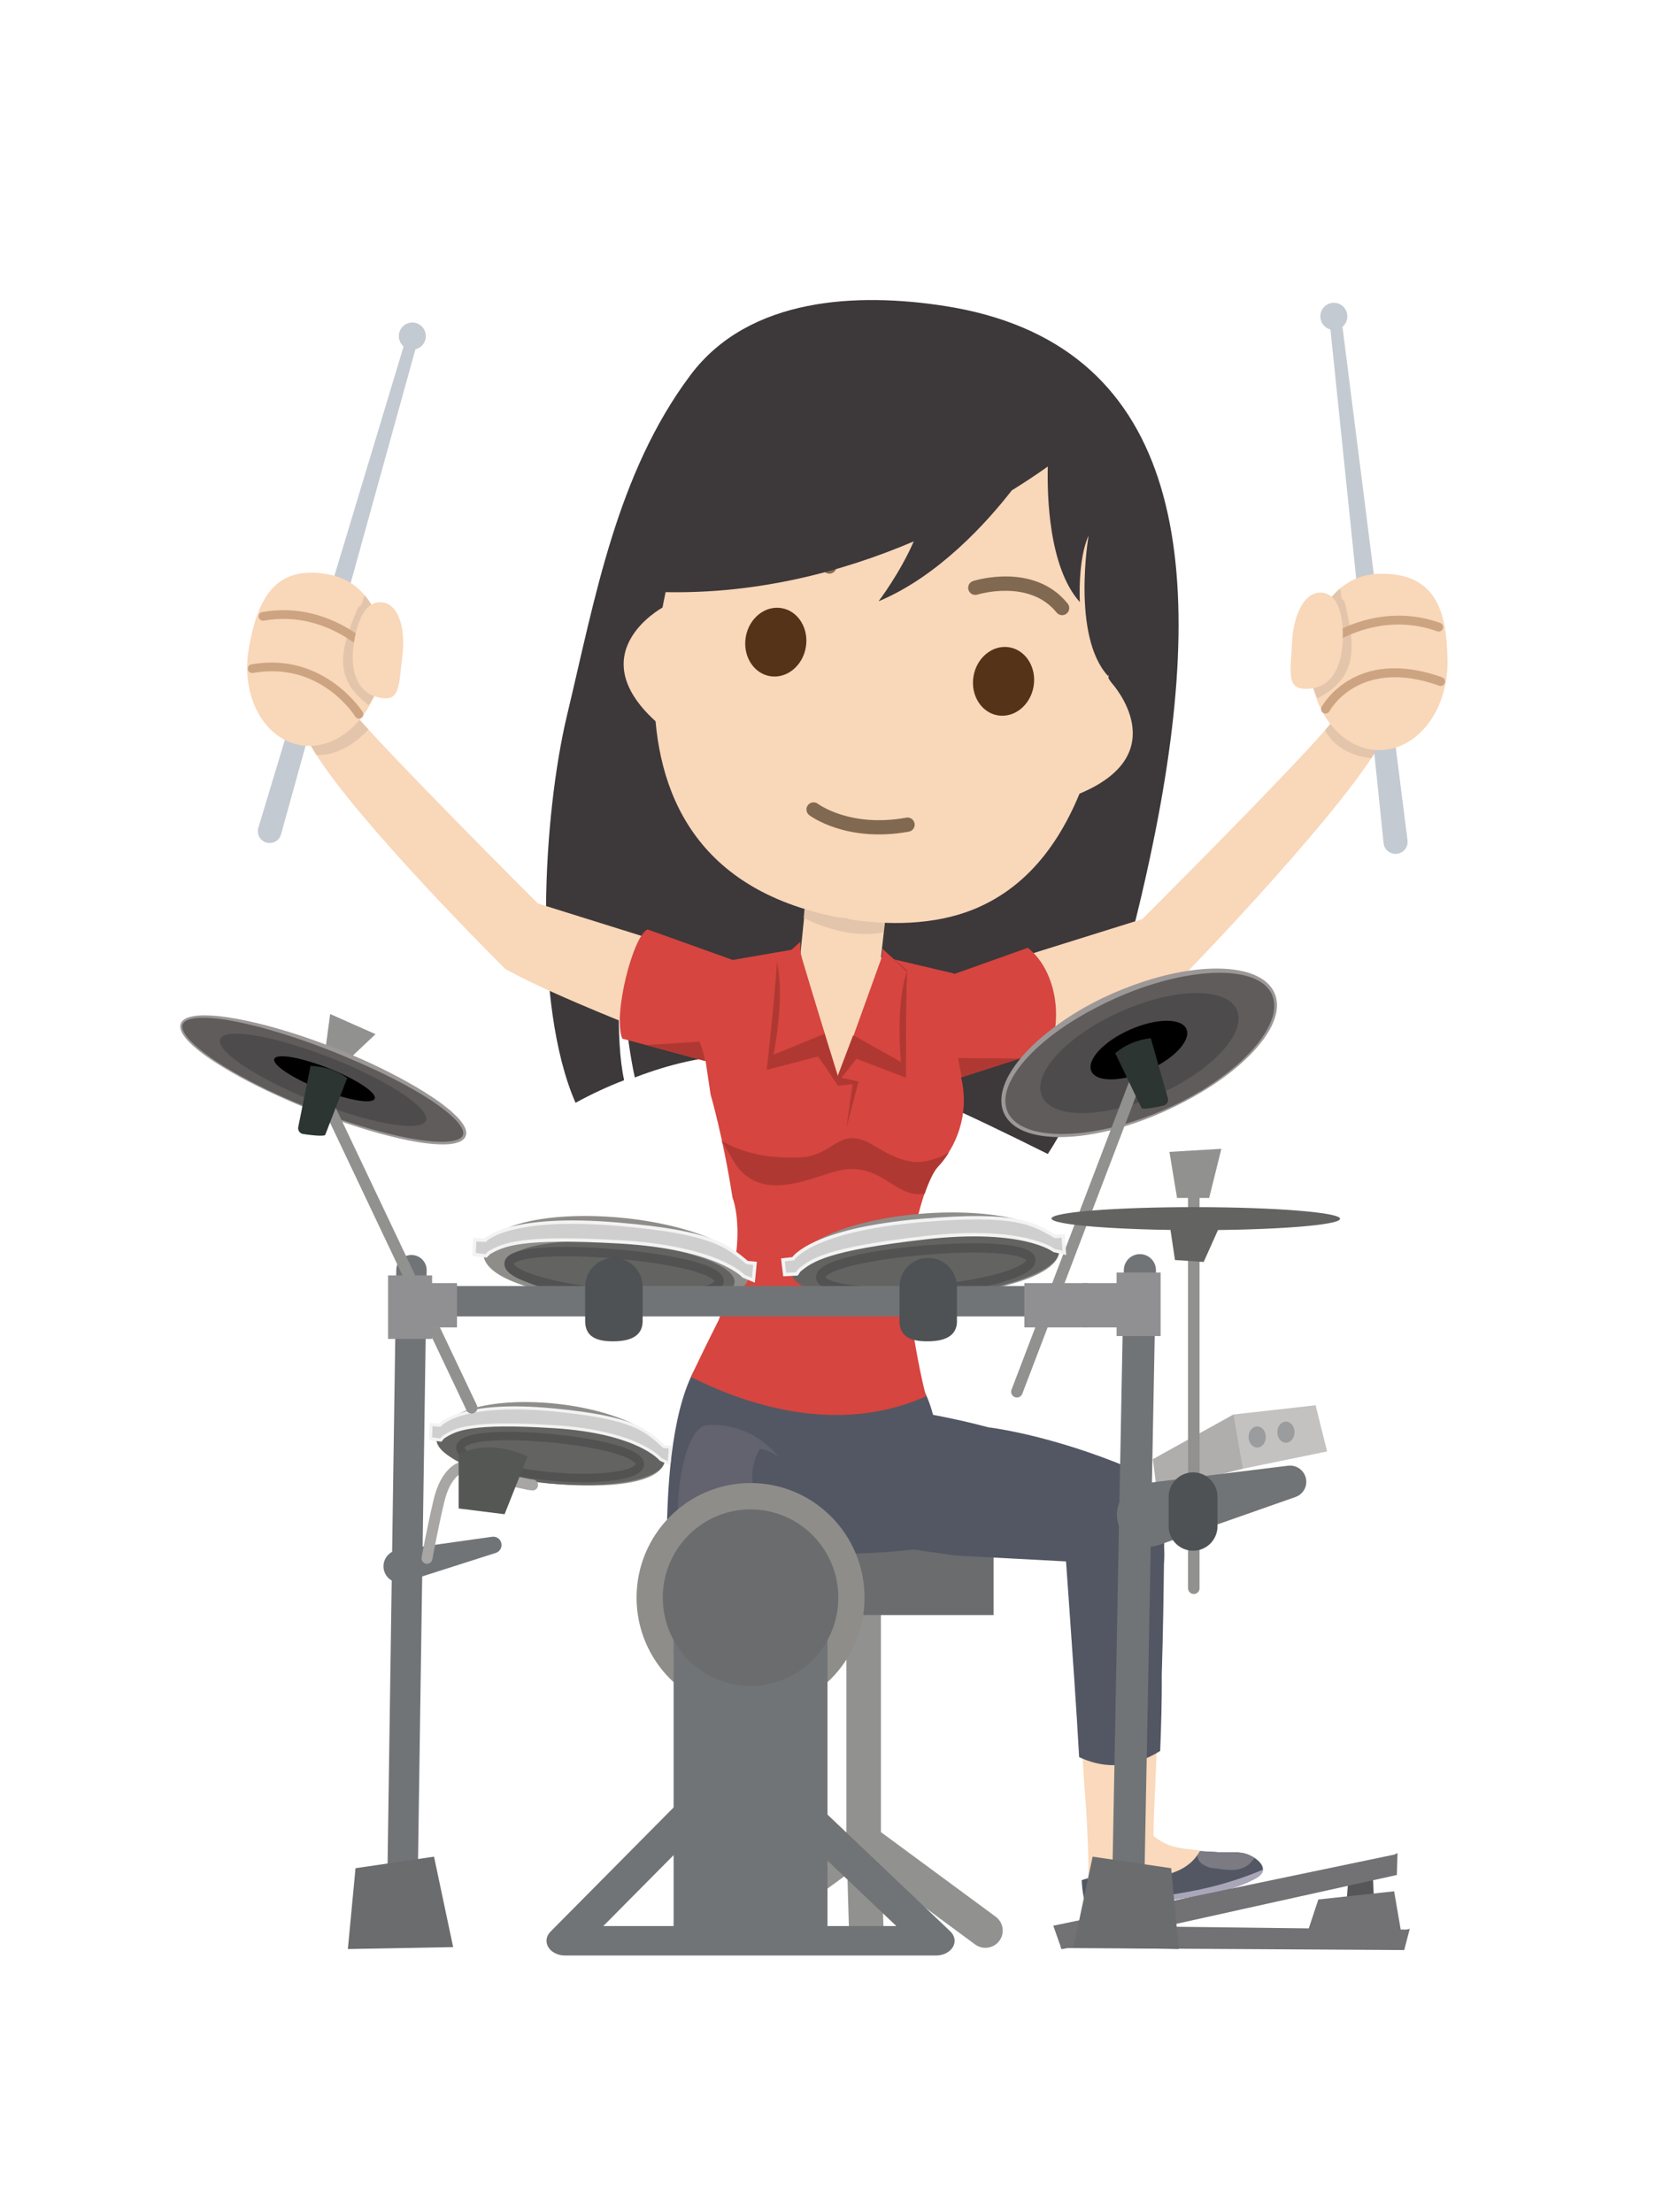 <svg version="1.1" id="playing_drums" xmlns="http://www.w3.org/2000/svg" xmlns:xlink="http://www.w3.org/1999/xlink" x="0px" y="0px" width="240px" height="319.333px" viewBox="0 0 240 319.333" enable-background="new 0 0 240 319.333" xml:space="preserve" class="parent">
    <g id="cchair11" xmlns="http://www.w3.org/2000/svg">
        <path fill="#91918F" d="M143.697,276.674l-16.563-12.213v-32.906c0-1.377-1.114-2.493-2.491-2.493s-2.494,1.116-2.494,2.493v32.9
            l-16.166,11.813c-1.111,0.813-1.354,2.373-0.541,3.479c0.488,0.668,1.247,1.021,2.015,1.021c0.511,0,1.026-0.156,1.47-0.479
            l13.361-9.771l0.251,8.613c0.039,1.354,1.146,2.422,2.49,2.422c0.023,0,0.05,0,0.072-0.002c1.377-0.039,2.461-1.188,2.42-2.563
            l-0.238-8.231l13.453,9.927c0.445,0.323,0.965,0.479,1.479,0.479c0.766,0,1.521-0.354,2.01-1.015
            C145.042,279.053,144.807,277.493,143.697,276.674z" data-fill="#91918F"></path>
        <g id="Layer_7">
            <rect x="100.426" y="222.131" fill="#6A6C6E" width="42.965" height="10.996" data-fill="#6A6C6E"></rect>
        </g>
    </g>
    <g id="fhb1" xmlns="http://www.w3.org/2000/svg" class="avatar-hair-back">
        <path id="fillHairColorBase_20_" fill="#3D383A" d="M81.834,103.241c4.041-16.876,7.147-34.852,17.8-49.084
            c8.483-11.338,24.232-11.929,36.683-9.992c33.787,5.259,38.236,35.983,30.521,75.362c-2.003,10.205-7.497,34.739-15.623,47.046
            c-24.354-12.111-39.445-18.825-59.6-11.042c-1.279-5.838-2.366-15.938-1.019-22.115c-1.347,6.175-1.805,16.662-0.525,22.508
            c-2.33,0.9-4.666,1.976-7.011,3.263C76.783,144.84,78.389,117.635,81.834,103.241z" data-fill="hair-color_base"></path>
    </g>
    <g id="fbo1" xmlns="http://www.w3.org/2000/svg">
        <path id="fillSkinColorBase_55_" fill="#F9D7B9" d="M108.097,146.312c-0.211,4.871-4.813,6.431-4.813,6.431
            s-22.447-8.339-30.404-12.914c-3.507-3.486-24.162-24.344-28.496-33.076c-0.339-1.53-0.663-2.822-0.469-3.914
            c0.591-3.304,5.028-2.448,6.463-0.7c4.935,6.012,27.247,28.277,27.247,28.277l29.124,9.11
            C106.749,139.527,108.293,141.81,108.097,146.312z M135.725,141.777l29.123-9.11c0,0,22.313-22.266,27.246-28.277
            c1.436-1.748,5.873-2.604,6.463,0.7c0.195,1.092,1.277,0.114,0.938,1.644c-4.334,8.732-26.396,31.86-29.901,35.346
            c-7.957,4.574-31.421,13.115-31.421,13.115s-3.586-1.762-3.797-6.633C134.18,144.06,135.725,141.777,135.725,141.777z" data-fill="skin-color_base"></path>
        <path id="fillSkinColorBase_48_" fill="#F9D7B9" d="M133.032,201.278c-1.046-3.971-2.304-11.691-2.494-14.255
            c-0.392-5.308,2.028-16.444,4.462-19.022c2.432-2.576,4.708-7.395,3-13.167c0,0-1.753-9.004-0.816-9.904
            c-2.891-2.087,2.854-0.105-3.5-4.059c-3.506,4.594-7.438,12.769-11.973,12.723c-4.664-0.047-11.321-8.292-15.685-14.291
            c-5.371,2.769-3.651,3.194-5.193,3.864L103,157.833c0,0,1.8,6.091,3.179,14.944c0,0,2.631,6.161-2.072,18.071
            c0,0-1.86,3.654-3.765,7.695C110.73,203.657,122.374,205.844,133.032,201.278z" data-fill="skin-color_base"></path>
        <path id="fillSkinColorBase_5_" fill="#F9D7B9" d="M116.252,130.431l-0.731,7.195l-9.825,1.457
            c-1.61,13.67-2.83,21.875,14.986,23.612c19.605,1.912,19.492-21.99,16.396-21.784l-9.938-2.714l0.647-5.753
            c-1.938-0.034-3.979,0.466-5.794,0.156C120.089,132.275,118.23,131.096,116.252,130.431z" data-fill="skin-color_base"></path>
        <path id="fillSkinColorShade_16_" fill="#E3C5AB" d="M53.168,105.299c-1.168-1.274-2.137-2.365-2.79-3.16
            c-1.435-1.748-5.872-2.604-6.463,0.7c-0.194,1.092,0.129,2.384,0.469,3.914c0.331,0.666,0.777,1.418,1.284,2.214
            C48.375,109.11,51.037,107.585,53.168,105.299z M198.557,105.089c-0.59-3.304-5.027-2.448-6.463-0.7
            c-0.244,0.299-0.544,0.647-0.869,1.021c1.274,2.428,3.908,3.743,6.678,4.028c0.658-1.002,1.199-1.915,1.602-2.706
            C199.834,105.203,198.752,106.181,198.557,105.089z M116.12,131.107l-0.129,1.402c3.407,1.652,7.577,2.877,11.514,2.065
            l0.149-1.455c-1.934-0.034-3.848-0.211-5.662-0.521C120.089,132.275,118.098,131.773,116.12,131.107z" data-fill="skin-color_shade"></path>
        <path id="fillSkinColorBase_54_" fill="#FAD9BC" d="M111.043,276.45c0.028-9.791,1.082-11.373,1.393-21.527
            c0.23-7.586,0.351-9.539,0.615-13.602c0.172-2.674,0.072-4.25,0.072-4.25c-7.299-0.635-15.336,0.465-15.336,0.465
            s-0.013,0.658,0.104,2.195c0.287,3.627,0.125,5.15,0.87,13.926c0.595,7.024,1.656,10.23,2.51,23.096
            C104.537,277.29,107.879,277.143,111.043,276.45z M97.883,243.083l14.911,1.299c0-3.711-0.142-3.541,1.312-15.521l0.989-4.44
            c5.854-1.039,15.206-2.146,20.904-4.31c-1.554-21.868-4.069-20.153-4.069-20.153l-30.861-2.705
            C93.727,209.256,97.892,243.083,97.883,243.083z M160.919,211.566c-10.752-4.231-18.419-5.065-18.419-5.065
            c-7.695-2.104-15.207-2.885-20.35-3.994c1.639,5.793-1.053,13.104-1.693,19.016L137.906,224l29.58,1.58
            C167.486,225.581,168.527,214.561,160.919,211.566z M166.75,268.042c-0.87-0.787,0.52-15.039,0.408-26.338
            c0.299-9.369,0.334-18.396,0.363-19.218c-0.615-1.274-2.729-3.226-4.356-3.385c-0.463-0.045-9.153,0.462-9.155,0.496
            c-0.049,1.565,1.557,21.526,2.283,34.979c0.328,6.092,1.23,13.924,0.832,15.465C157.125,270.042,163.75,272.417,166.75,268.042z" data-fill="skin-color_base"></path>
        <path id="drumstick" fill="#C4CAD2" d="M193.682,46.691l9.448,74.609c0.121,0.953-0.554,1.823-1.507,1.944
            s-1.823-0.554-1.943-1.507c-0.002-0.01-0.004-0.029-0.005-0.04l-7.741-74.805c-0.051-0.483,0.301-0.916,0.783-0.965
            C193.193,45.878,193.62,46.219,193.682,46.691z M60.248,49.348l-19.686,71.087c-0.251,0.908-1.192,1.441-2.1,1.189
            c-0.908-0.252-1.441-1.192-1.189-2.1c0.002-0.01,0.008-0.028,0.011-0.038l21.307-70.618c0.138-0.456,0.619-0.714,1.075-0.577
            C60.115,48.427,60.373,48.898,60.248,49.348z"></path>
        <path id="fillSkinColorBase_51_" fill="#F9D7B9" d="M208.898,95.435c0.084,7.027-4.279,12.777-9.752,12.844
            c-5.479,0.068-9.979-5.576-10.063-12.602c-0.086-7.025,3.938-12.639,9.75-12.844C207.379,82.53,208.814,88.409,208.898,95.435z
            M35.921,93.511c-1.228,6.783,2.057,13.066,7.34,14.033c5.281,0.967,10.559-3.75,11.786-10.532
            c1.229-6.783-1.748-12.876-7.339-14.032C39.494,81.278,37.148,86.729,35.921,93.511z" data-fill="skin-color_base"></path>
        <path id="fillSkinColorShade_14_" fill="#E3C5AB" d="M194.02,86.743c-0.754-0.359-0.281-1.102-0.668-1.748
            c-2.688,2.291-4.313,6.195-4.264,10.682c0.027,2.373,0.162,3.232,1.066,5.123C195.588,97.891,195.885,94.189,194.02,86.743z
            M51.733,87.556c0.788-0.223,0.453-1.019,0.932-1.581c2.231,2.661,3.167,6.706,2.383,11.037c-0.415,2.292-0.686,3.101-1.869,4.78
            C48.397,98.081,48.714,94.452,51.733,87.556z" data-fill="skin-color_shade"></path>
        <path id="fillSkinColorShade_15_" fill="#CDA482" d="M189.813,94.464c-0.183,0-0.354-0.075-0.479-0.221
            c-0.229-0.268-0.204-0.674,0.063-0.907c0.082-0.071,8.297-7.061,18.444-3.419c0.335,0.12,0.515,0.488,0.394,0.823
            c-0.121,0.333-0.488,0.504-0.818,0.388c-9.458-3.396-17.1,3.112-17.176,3.179C190.111,94.412,189.962,94.464,189.813,94.464z
            M191.834,102.722c0.02-0.027,0.036-0.056,0.05-0.085c0.14-0.257,4.371-7.76,15.813-3.655c0.328,0.116,0.701-0.055,0.822-0.388
            c0.119-0.334-0.063-0.703-0.396-0.823c-12.664-4.542-17.352,4.194-17.396,4.282c-0.146,0.287-0.063,0.646,0.201,0.829
            c0.109,0.078,0.237,0.115,0.365,0.115C191.509,102.997,191.709,102.901,191.834,102.722z M55.049,95.584
            c0.269-0.221,0.308-0.618,0.086-0.887c-0.067-0.082-6.867-8.196-17.291-6.35c-0.343,0.061-0.572,0.388-0.511,0.731
            c0.061,0.343,0.391,0.572,0.731,0.511c9.67-1.714,16.032,5.833,16.095,5.909c0.125,0.151,0.306,0.23,0.488,0.23
            C54.79,95.728,54.931,95.681,55.049,95.584z M52.145,103.639c0.295-0.185,0.385-0.574,0.2-0.869
            c-0.055-0.087-5.587-8.73-16.064-6.873c-0.343,0.061-0.572,0.388-0.511,0.731c0.061,0.343,0.389,0.57,0.731,0.511
            c9.619-1.708,14.568,5.972,14.774,6.3c0.12,0.191,0.325,0.295,0.535,0.295C51.925,103.735,52.041,103.705,52.145,103.639z" data-fill="skin-color_shade"></path>
        <path id="fillSkinColorBase_47_" fill="#F9D7B9" d="M193.766,92.706c-0.174,4.035-2.016,6.99-5.662,6.711
            c-2.422-0.185-1.828-2.586-1.646-6.618c0.179-4.032,1.771-7.364,4.188-7.257C193.068,85.647,193.945,88.674,193.766,92.706z
            M51.003,93.366c-0.486,3.932,0.813,7.094,4.386,7.425c2.372,0.221,2.188-2.199,2.677-6.129c0.485-3.931-0.51-7.415-2.873-7.712
            C52.829,86.653,51.491,89.437,51.003,93.366z" data-fill="skin-color_base"></path>
        <path fill="#C4CAD2" d="M61.455,48.511c0,1.082-0.874,1.96-1.949,1.96c-1.075,0-1.948-0.878-1.948-1.96
            c0-1.08,0.873-1.958,1.948-1.958C60.581,46.553,61.455,47.431,61.455,48.511z M190.551,45.557
            c-0.057,1.081,0.766,2.005,1.838,2.063c1.076,0.061,1.994-0.767,2.055-1.848c0.063-1.08-0.766-2.004-1.84-2.064
            C191.531,43.649,190.611,44.476,190.551,45.557z" data-fill="#C4CAD2"></path>
    </g>
    <g id="flo1_1_" xmlns="http://www.w3.org/2000/svg" class="avatar-clothes-lower">
        <path id="fillClothesLowerColorBase" fill="#535763" d="M167.434,252.747c0.146-3.613,0.26-7.494,0.229-11.026
            c0.19-6.146,0.272-12.101,0.317-16.062l0.004-0.027c0.009-0.041,0.096-1.004,0.021-2.401c0.009-0.354,0.021-0.836,0.021-0.836
            s-0.064-0.146-0.082-0.166c-0.297-3.313-1.588-9.054-6.842-11.112c-10.646-4.189-18.416-5.086-18.474-5.086h-0.001
            c-2.396-0.648-4.938-1.229-7.969-1.805c-1.158-4.227-2.271-4.741-2.688-4.771l-31.167-2.729l-0.162,0.27
            c-6.881,11.268-3.784,41.477-3.281,45.938l0.077,0.781c0.088,2.102,0.367,4.604,0.825,10.002c0.14,1.646,0.31,3.104,0.493,4.513
            c3.156,1.786,8.2,2.979,14.123-1.663c0.021-0.514,0.042-1.046,0.059-1.607c0.226-7.467,0.344-9.441,0.614-13.584
            c0.138-2.146,0.103-3.588,0.08-4.033c0.19-1.836,0.481-4.352,0.965-8.354l0.916-4.115c2.203-0.354,4.952-0.479,7.855-0.604
            c2.818-0.125,5.738-0.252,8.396-0.604l6.112,0.867l15.97,0.854c0.109,1.619,0.244,3.511,0.396,5.563
            c0.487,6.976,1.104,15.558,1.497,22.683C158.58,254.981,162.669,255.702,167.434,252.747z" data-fill="clothes-lower-color_base"></path>
        <path id="fillClothesLowerColorShade_1_" fill="#62636E" d="M101.625,205.788c0,0,6-1.151,10.75,4.504
            c-2.125-1.438-2.75-1.061-2.75-1.061s-2,2.951-0.5,6.887c1.5,3.937,0.25,7.379,0.25,7.379s-4.132-2.394-8.875,0.615
            C96.375,226.729,97.25,207.508,101.625,205.788z" data-fill="clothes-lower-color_shade"></path>
    </g>
    <g id="fup1_3_" xmlns="http://www.w3.org/2000/svg" class="avatar-clothes-upper">
        <path id="fillClothesUpperColorBase_10_" display="inline" fill="#D6453F" d="M148.336,136.811l-10.609,3.779l-0.129-0.08
            c-0.143-0.066-0.287-0.102-0.436-0.106l-9.584-2.269l-0.238,0.979l-6.16,16.402l-0.207-0.038l-5.792-18.546l-9.436,1.633
            l-12.292-4.406c-2.09,0.893-5.038,12.403-3.651,15.763l12.03,3.247l0.714,4.8c0.018,0.063,1.807,6.167,3.164,14.879l0.034,0.117
            c0.025,0.061,2.479,6.156-2.058,17.65c-0.019,0.027-1.885,3.707-3.771,7.709l-0.21,0.438l0.441,0.217
            c5.486,2.699,12.751,5.271,20.522,5.271c4.116,0,8.375-0.724,12.586-2.522l0.396-0.17l-0.108-0.417
            c-1.058-4.02-2.293-11.669-2.479-14.164c-0.396-5.48,2.104-16.286,4.326-18.646c2.471-2.615,4.633-7.373,3.314-12.813l12.813-4.123
            C153.368,146.69,152.338,140.007,148.336,136.811z" data-fill="clothes-upper-color_base"></path>
        <path id="fillClothesUpperColorShade_7_" display="inline" fill="#B03833" d="M118.059,152.503l-7.402,1.925
            c0,0,1.182-10.624,1.458-15.417l3.185-2.561l0.458,2.089l2.681,9.143l0.578,1.531l1.859,6.031l-0.004,0.115l-0.031,0.081
            l0.027,0.005l0.004-0.086l2.235-5.891l0.133,0.042l4.111-10.308l0.021-2.164l3.547,3.034c-0.229,4.797-0.171,15.488-0.171,15.488
            l-7.157-2.73l-2.146,2.739l2.457,0.563l-1.754,6.654l0.906-6.292l-2.086,0.214l-0.078-0.026l-0.138-0.239l-1.732-2.575
            L118.059,152.503z M138.25,152.729l0.553,2.764l8.4-2.703L138.25,152.729z M126.454,165.56c-1.714-1.052-3.272-1.789-5.229-0.821
            c-1.766,0.87-2.267,1.709-4.891,2.262c-10.106,0.799-13.48-3.979-11.719-1.563c0.135,0.188,1.184,2.113,1.584,2.688
            c4.427,6.314,12.748,0.6,16.427,0.627c5.052-0.183,6.792,4.209,10.819,3.563c0.619-1.796,1.291-3.228,1.943-3.914
            c0.549-0.583,1.071-1.271,1.562-2.043c-0.986,0.649-2.611,1.164-3.688,1.313C130.83,168.02,128.332,166.709,126.454,165.56z
            M93.272,150.859l8.47,2.286c-0.265-1.712-0.804-2.791-0.804-2.791L93.272,150.859z" data-fill="clothes-upper-color_shade"></path>
        <path id="fillClothesUpperColorBase_20_" display="inline" fill="#D6453F" d="M127.352,136.947l3.521,3.332
            c-1.682,4.947-0.848,13.012-0.848,13.012l-6.836-3.835l4.067-11.288L127.352,136.947z M115.518,135.932l-3.364,3.043
            c1.145,5.347-0.529,13.273-0.529,13.273l7.392-3.036l-3.513-11.64L115.518,135.932z" data-fill="clothes-upper-color_base"></path>
    </g>
    <g id="fsh1_x5F_bl_1_" xmlns="http://www.w3.org/2000/svg" class="avatar-shoes">
        <path id="fillShoesColorBase_18_" fill="#535763" d="M166.854,268.014l5.83-0.838c1.063,0.07,2.121,0.129,3.188,0.191
            c1.476,0.065,3.004-0.207,4.396,0.396c1.26,0.54,2.979,1.952,1.303,3.147c0,0-2.59,1.85-8.896,2.797
            c-6.306,0.949-11.642,1.646-15.485,2.992c0,0-1-2.531-1.078-5.307L166.854,268.014z" data-fill="shoes-color_base"></path>
        <path id="fillShoesColorTint_3_" fill="#7C7B83" d="M174.652,269.608c-1.715-0.557-2.057-1.43-1.713-2.418
            c0.976,0.063,1.938,0.119,2.924,0.17c1.474,0.076,3.005-0.207,4.402,0.4c0.256,0.111,0.521,0.26,0.779,0.426
            C179.387,270.672,176.945,269.827,174.652,269.608z" data-fill="shoes-color_tint"></path>
        <path fill="#AAA6BA" d="M182.259,269.887c-0.026,0.34-0.226,0.688-0.688,1.018c0,0-2.588,1.848-8.896,2.797
            c-6.305,0.949-11.771,1.707-15.622,3.063c0,0-0.055-0.372-0.307-0.894C165.586,273.094,171.473,274.381,182.259,269.887z" data-fill="#AAA6BA"></path>
        <path id="fillSkinColorBase_46_" fill="#FAD9BC" d="M166.365,256.565c0.057,4.32-0.336,8.158-0.114,8.242
            c2.437,2.173,4.492,1.923,6.937,2.331c-1.896,3.575-6.313,3.907-9.826,4.042c-0.555,0.021-6.385,0.66-6.383,0.339
            c0.276-1.772-0.049-6.882-0.391-14.045L166.365,256.565z" data-fill="skin-color_base"></path>
    </g>
    <g id="fhd1" xmlns="http://www.w3.org/2000/svg" class="avatar-head">
        <g id="fillSkinColorBase_57_" data-fill="skin-color_base">
            <path id="fillSkinColorBase_41_" fill="#F9D7B9" d="M160.566,83.919c0.207,9.363-0.629,18.943-3.678,27.748
                c-2.943,8.507-7.812,16.136-16.438,19.619c-5.624,2.27-12.46,2.339-18.382,1.322C78.193,125.113,99.68,73.36,99.68,73.36
                s6.597-20.893,34.977-16.578c12.09,1.842,24.946,8.877,25.723,22.502C160.469,80.824,160.531,82.369,160.566,83.919z" data-fill="skin-color_base"></path>
            <path id="fillSkinColorBase_40_" fill="#F9D7B9" d="M160.463,98.619c-0.167-0.212-0.347-0.478-0.533-0.768
                c-0.912,5.68-2.507,11.343-4.47,16.847C169.871,108.927,160.463,98.619,160.463,98.619z" data-fill="skin-color_base"></path>
            <path id="fillSkinColorBase_39_" fill="#F9D7B9" d="M95.577,87.724c0.226-0.147,0.482-0.338,0.749-0.553
                c-0.97,5.671-1.289,11.548-1.209,17.394C83.35,94.398,95.577,87.724,95.577,87.724z" data-fill="skin-color_base"></path>
        </g>
    </g>
    <g id="fey1" xmlns="http://www.w3.org/2000/svg" class="avatar-eyes">
        <path fill="#543318" d="M149.166,99.076c-0.457,2.713-2.77,4.586-5.166,4.186c-2.391-0.401-3.965-2.929-3.506-5.642
            c0.457-2.713,2.771-4.585,5.164-4.183C148.053,93.837,149.623,96.363,149.166,99.076z" data-fill="#543318"></path>
        <path fill="#543318" d="M116.296,93.418c-0.456,2.713-2.771,4.585-5.165,4.186c-2.391-0.401-3.965-2.929-3.506-5.643
            c0.457-2.713,2.771-4.584,5.162-4.182C115.183,88.179,116.753,90.706,116.296,93.418z" data-fill="#543318"></path>
    </g>
    <g id="fmo1" xmlns="http://www.w3.org/2000/svg" class="avatar-mouth">
        <path display="inline" fill="none" stroke="#816951" stroke-width="2.055" stroke-linecap="round" stroke-linejoin="round" stroke-miterlimit="10" d="
            M117.412,116.846c0,0,4.924,3.759,13.561,2.192" data-stroke="#816951"></path>
    </g>
    <g id="feb1" xmlns="http://www.w3.org/2000/svg" class="avatar-eyebrows">
        <path id="fillEyebrowColorBase_45_" display="inline" fill="#816951" d="M106.749,81.229c-0.286-0.048-0.551-0.216-0.712-0.483
            c-0.293-0.487-0.137-1.118,0.351-1.411c6.571-3.954,13.634,1.401,13.933,1.631c0.449,0.346,0.531,0.99,0.186,1.439
            c-0.345,0.449-0.99,0.533-1.439,0.188c-0.062-0.048-6.26-4.721-11.619-1.496C107.229,81.227,106.981,81.268,106.749,81.229z" data-fill="eyebrow-color_base"></path>
        <path id="fillEyebrowColorBase_44_" display="inline" fill="#816951" d="M153.115,88.784c-0.24-0.04-0.469-0.165-0.631-0.369
            c-3.939-4.883-11.354-2.612-11.426-2.587c-0.541,0.171-1.119-0.128-1.289-0.67c-0.172-0.541,0.129-1.119,0.67-1.29
            c0.354-0.113,8.834-2.71,13.644,3.257c0.358,0.441,0.288,1.089-0.153,1.445C153.693,88.761,153.395,88.831,153.115,88.784z" data-fill="eyebrow-color_base"></path>
    </g>
    <g id="fhf1" xmlns="http://www.w3.org/2000/svg" class="avatar-hair-front">
        <path id="fillHairColorBase_17_" fill="#3D383A" d="M155.406,61.154l-0.653,0.698c-15.331-13.491-31.444-13.05-42.223-7.505
            c-20.334,10.463-18.286,31.07-18.286,31.07c14.405,0.625,27.336-2.878,37.625-7.267c-1.987,4.586-5.074,8.645-5.074,8.645
            c8.635-3.606,15.627-11.385,19.223-16.005c2.002-1.242,3.742-2.414,5.197-3.445c-0.104,4.183,0.135,14.559,4.623,19.567
            c0,0-0.326-6.138,1.264-9.59c0,0-2.5,14.529,2.828,20.28C159.932,97.601,172.063,74.748,155.406,61.154z" data-fill="hair-color_base"></path>
    </g>
    <g id="fdrm1" xmlns="http://www.w3.org/2000/svg" class="avatar-instrument">
        <polygon fill="#565659" points="193.973,279.159 194.596,271.084 198.086,269.469 198.553,281.092     " data-fill="#565659"></polygon>
        <polyline fill="#727174" points="201.234,267.702 152.008,277.971 153.206,281.372 201.588,270.647 201.689,267.483    " data-fill="#727174"></polyline>
        <polyline fill="#727174" points="202.956,278.532 152.689,277.917 153.111,281.196 202.654,281.485 203.45,278.42  " data-fill="#727174"></polyline>
        <g>
            <path fill="none" stroke="#717476" stroke-width="9.441" stroke-miterlimit="10" d="M72.789,187.829" data-stroke="#717476"></path>
            <path fill="none" stroke="#717476" stroke-width="9.441" stroke-miterlimit="10" d="M59.478,187.829" data-stroke="#717476"></path>
            <path fill="#8E8D8A" d="M152.884,180.268c0.306,3.736-8.295,6.135-18.94,7.023c-10.646,0.891-19.111-0.158-19.419-3.896
                c-0.31-3.736,7.656-7.293,18.292-8.186C143.46,174.325,152.576,176.532,152.884,180.268z" data-fill="#8E8D8A"></path>
            <path fill="#636462" d="M152.803,180.598c0.23,2.809-8.214,5.805-18.859,6.693c-10.646,0.891-19.458-0.662-19.69-3.479
                c-0.23-2.813,8.214-5.81,18.854-6.688C143.75,176.237,152.572,177.792,152.803,180.598z" data-fill="#636462"></path>
            <path fill="none" stroke="#515251" stroke-width="1.347" stroke-miterlimit="10" d="M148.764,181.872
                c0.139,1.695-6.535,3.635-14.908,4.336c-8.377,0.701-15.271-0.104-15.417-1.805c-0.139-1.693,6.667-3.246,15.042-3.947
                C141.85,179.756,148.625,180.176,148.764,181.872z" data-stroke="#515251"></path>
            <path fill="#8E8D8A" d="M108.109,184.104c-0.32,3.736-9.199,4.648-19.842,3.73c-10.645-0.92-18.824-3.387-18.504-7.123
                c0.32-3.736,8.764-5.896,19.41-4.979C99.814,176.657,108.435,180.372,108.109,184.104z" data-fill="#8E8D8A"></path>
            <path fill="#636462" d="M106.011,185.106c-0.207,2.387-7.716,3.688-16.771,2.906c-9.057-0.783-16.234-3.355-16.032-5.748
                c0.205-2.387,7.717-3.688,16.773-2.904C99.036,180.143,106.217,182.717,106.011,185.106z" data-fill="#636462"></path>
            <path fill="none" stroke="#515251" stroke-width="1.347" stroke-miterlimit="10" d="M103.783,184.991
                c-0.146,1.695-7.051,2.479-15.423,1.76c-8.374-0.727-15.043-2.688-14.898-4.385c0.146-1.693,7.115-2.078,15.488-1.352
                C97.32,181.741,103.931,183.295,103.783,184.991z" data-stroke="#515251"></path>
            <path fill="#CFCFD0" stroke="#F4F3F3" stroke-width="0.488" stroke-miterlimit="10" d="M68.418,181.069l0.1-2.125L70,179.028
                c0,0,3.284-3.703,19.359-2.301c13.432,1.17,15.459,3.029,18.476,5.52l1.129,0.107l-0.236,2.445l-1.403-0.58
                c0,0-3.709-4.152-17.951-4.963c-14.245-0.809-16.737,0.393-18.798,1.586l-0.427,0.439L68.418,181.069z" data-fill="#CFCFD0" data-stroke="#F4F3F3"></path>
            <path fill="#8E8D8A" d="M96.024,210.561c-0.272,3.561-7.856,4.43-16.943,3.555c-9.093-0.877-16.075-3.227-15.803-6.787
                c0.272-3.562,7.483-5.621,16.574-4.746C88.942,203.463,96.303,207.004,96.024,210.561z" data-fill="#8E8D8A"></path>
            <path fill="#636462" d="M95.914,210.862c-0.21,2.674-7.746,4.129-16.833,3.254c-9.093-0.877-16.292-3.758-16.091-6.438
                c0.206-2.672,7.744-4.131,16.832-3.252C88.913,205.305,96.118,208.188,95.914,210.862z" data-fill="#636462"></path>
            <path fill="none" stroke="#515251" stroke-width="1.215" stroke-miterlimit="10" d="M92.331,211.407
                c-0.126,1.613-6.021,2.363-13.172,1.678c-7.15-0.688-12.846-2.562-12.722-4.18c0.124-1.613,6.075-1.98,13.226-1.289
                C86.81,208.309,92.455,209.79,92.331,211.407z" data-stroke="#515251"></path>
            <path fill="#CFCFD0" stroke="#F4F3F3" stroke-width="0.441" stroke-miterlimit="10" d="M62.129,207.668l0.085-2.025l1.267,0.08
                c0,0,2.804-3.529,16.532-2.193c11.469,1.115,13.2,2.889,15.777,5.26l0.963,0.104l-0.2,2.332l-1.199-0.558
                c0,0-3.168-3.955-15.33-4.729c-12.165-0.771-14.293,0.371-16.051,1.513l-0.365,0.42L62.129,207.668z" data-fill="#CFCFD0" data-stroke="#F4F3F3"></path>
            <line fill="none" stroke="#717476" stroke-width="4.389" stroke-linecap="round" stroke-linejoin="round" stroke-miterlimit="10" x1="59.769" y1="187.829" x2="164.723" y2="187.829" data-stroke="#717476"></line>
            <g>
                <path fill="#605C5C" d="M183.755,143.465c2,4.574-5.021,12.109-15.681,16.829c-10.664,4.729-20.934,4.84-22.938,0.271
                    c-2-4.574,5.021-12.109,15.684-16.832C171.482,139.011,181.752,138.89,183.755,143.465z" data-fill="#605C5C"></path>
                <path fill="#9D9898" d="M183.951,143.379l0.003,0.006c0.428,0.992,0.419,2.133,0.151,3.146c-0.271,1.025-0.744,1.967-1.313,2.839
                    c-1.142,1.744-2.606,3.218-4.17,4.565c-3.146,2.685-6.752,4.742-10.481,6.455c-3.752,1.683-7.723,2.963-11.814,3.514
                    c-2.049,0.263-4.141,0.351-6.205,0.017c-1.029-0.174-2.059-0.457-3-0.961c-0.938-0.5-1.789-1.262-2.244-2.295
                    c-0.445-0.999-0.455-2.166-0.195-3.198c0.254-1.045,0.729-2.006,1.281-2.896c1.129-1.776,2.588-3.292,4.146-4.66
                    c3.146-2.709,6.729-4.886,10.521-6.539c3.795-1.644,7.789-2.892,11.917-3.383c2.063-0.229,4.162-0.282,6.229,0.085
                    c1.027,0.191,2.058,0.492,2.982,1.01C182.691,141.592,183.525,142.373,183.951,143.379z M183.559,143.549
                    c-0.396-0.891-1.156-1.58-2.021-2.038c-0.884-0.464-1.854-0.734-2.853-0.896c-1.992-0.315-4.041-0.226-6.055,0.038
                    c-4.027,0.546-7.957,1.793-11.673,3.454c-3.7,1.691-7.285,3.711-10.385,6.346c-1.54,1.317-2.979,2.779-4.075,4.462
                    c-0.54,0.842-0.995,1.744-1.236,2.696c-0.242,0.95-0.248,1.948,0.139,2.845c0.369,0.864,1.111,1.572,1.979,2.043
                    c0.857,0.479,1.842,0.771,2.83,0.944c1.984,0.351,4.051,0.295,6.066,0.063c4.063-0.486,8.021-1.705,11.771-3.328
                    c3.761-1.628,7.313-3.767,10.427-6.426c1.543-1.338,2.963-2.841,4.051-4.558c0.535-0.86,0.98-1.781,1.224-2.753
                    C183.973,145.473,183.963,144.45,183.559,143.549z" data-fill="#9D9898"></path>
            </g>
            <path fill="#4D4B4B" d="M178.503,145.79c1.456,3.33-3.655,8.814-11.417,12.25c-7.762,3.438-15.236,3.523-16.697,0.195
                c-1.455-3.332,3.655-8.816,11.418-12.252C169.566,142.547,177.043,142.459,178.503,145.79z" data-fill="#4D4B4B"></path>
            <path d="M171.221,148.54c0.711,1.627-1.785,4.303-5.574,5.984c-3.791,1.678-7.438,1.719-8.146,0.094
                c-0.711-1.629,1.776-4.307,5.567-5.984C166.857,146.956,170.508,146.913,171.221,148.54z"></path>
            <path fill="none" stroke="#000000" stroke-width="1.089" stroke-miterlimit="10" d="M59.381,183.348" data-stroke="#000000"></path>
            <line fill="none" stroke="#717476" stroke-width="4.389" stroke-linecap="round" stroke-linejoin="round" stroke-miterlimit="10" x1="59.381" y1="183.348" x2="58.016" y2="276.723" data-stroke="#717476"></line>
            <polygon fill="#B0ADAD" points="179.366,212.01 166.932,215.069 166.379,210.624 178.009,204.178 182.682,207.01       " data-fill="#B0ADAD"></polygon>
            <polygon fill="#C4C2C1" points="179.366,212.01 191.523,209.51 189.865,202.842 178.009,204.178       " data-fill="#C4C2C1"></polygon>
            <line fill="none" stroke="#717476" stroke-width="4.636" stroke-linecap="round" stroke-linejoin="round" stroke-miterlimit="10" x1="164.506" y1="183.348" x2="162.74" y2="276.502" data-stroke="#717476"></line>
            <ellipse fill="#8E8D8A" cx="108.317" cy="230.613" rx="16.449" ry="16.541" data-fill="#8E8D8A"></ellipse>
            <rect x="97.214" y="236.35" fill="#717476" width="22.207" height="43.876" data-fill="#717476"></rect>
            <line fill="none" stroke="#91918F" stroke-width="1.662" stroke-linecap="round" stroke-linejoin="round" stroke-miterlimit="10" x1="164.971" y1="153.174" x2="146.757" y2="200.895" data-stroke="#91918F"></line>
            <line fill="none" stroke="#91918F" stroke-width="1.662" stroke-linecap="round" stroke-linejoin="round" stroke-miterlimit="10" x1="172.286" y1="169.596" x2="172.286" y2="229.258" data-stroke="#91918F"></line>
            <path fill="#636462" d="M193.398,175.928c-0.002,0.918-9.326,1.648-20.826,1.639c-11.498-0.008-20.822-0.762-20.824-1.68
                c0-0.918,9.329-1.65,20.829-1.639C184.076,174.258,193.402,175.012,193.398,175.928z" data-fill="#636462"></path>
            <path fill="#2C3531" d="M160.93,152.047c0.055,0.1,0.104,0.203,0.174,0.297l3.646,7.613c0.209,0.288,2.895-0.283,3.247-0.4
                c0.44-0.146,0.681-0.623,0.536-1.064l-2.452-8.639C164.205,150.094,162.462,150.729,160.93,152.047z" data-fill="#2C3531"></path>
            <g>
                <polygon fill="#91918F" points="46.88,152.073 49.891,153.338 54.196,149.278 47.648,146.372          " data-fill="#91918F"></polygon>
                <g>
                    <path fill="#605C5C" d="M27.122,147.047c-3.413,1.318,2.546,6.332,13.309,11.203c10.767,4.874,22.267,7.76,25.682,6.443
                        c3.416-1.315-2.547-6.332-13.311-11.205C42.036,148.62,30.537,145.733,27.122,147.047z" data-fill="#605C5C"></path>
                    <path fill="#9D9898" d="M27.18,147.192c-0.432,0.16-0.814,0.441-0.865,0.863c-0.053,0.419,0.164,0.864,0.413,1.25
                        c0.525,0.779,1.238,1.437,1.967,2.052c1.479,1.22,3.098,2.273,4.758,3.243c3.333,1.923,6.817,3.592,10.389,5.029
                        c3.572,1.438,7.22,2.694,10.936,3.687c1.859,0.491,3.736,0.921,5.632,1.21c0.948,0.143,1.901,0.251,2.854,0.283
                        c0.941,0.025,1.928,0.003,2.77-0.305c0.428-0.164,0.782-0.439,0.822-0.826c0.045-0.389-0.166-0.821-0.417-1.196
                        c-0.525-0.759-1.24-1.405-1.972-2.009c-1.482-1.2-3.112-2.224-4.771-3.182c-3.329-1.913-6.84-3.5-10.381-4.985
                        c-3.551-1.469-7.184-2.75-10.883-3.785c-1.85-0.515-3.719-0.967-5.61-1.281c-0.945-0.155-1.896-0.276-2.849-0.321
                        C29.026,146.883,28.051,146.887,27.18,147.192z M27.064,146.903c0.955-0.348,1.952-0.358,2.921-0.338
                        c0.974,0.031,1.939,0.14,2.897,0.281c1.917,0.289,3.806,0.716,5.676,1.206c3.737,0.995,7.394,2.267,10.978,3.713
                        c3.585,1.446,7.072,3.134,10.42,5.077c1.667,0.983,3.302,2.032,4.807,3.272c0.745,0.626,1.474,1.291,2.041,2.126
                        c0.265,0.418,0.535,0.895,0.473,1.483c-0.074,0.614-0.635,0.981-1.084,1.146c-0.984,0.353-1.97,0.338-2.943,0.313
                        c-0.974-0.043-1.938-0.164-2.893-0.313c-1.912-0.313-3.793-0.771-5.654-1.274c-3.721-1.036-7.361-2.335-10.924-3.812
                        c-3.554-1.497-7.069-3.101-10.414-5.032c-1.666-0.971-3.312-1.991-4.821-3.211c-0.747-0.615-1.478-1.268-2.045-2.083
                        c-0.265-0.408-0.53-0.882-0.475-1.44C26.087,147.435,26.618,147.069,27.064,146.903z" data-fill="#9D9898"></path>
                </g>
                <path fill="#4D4B4B" d="M32.425,149.448c-2.484,0.959,1.855,4.609,9.69,8.156c7.839,3.547,16.206,5.646,18.695,4.691
                    c2.487-0.961-1.854-4.611-9.689-8.167C43.283,150.592,34.913,148.493,32.425,149.448z" data-fill="#4D4B4B"></path>
                <path d="M39.899,152.583c-1.215,0.467,0.903,2.252,4.73,3.984c3.827,1.73,7.914,2.756,9.131,2.289
                    c1.214-0.469-0.906-2.252-4.733-3.982C45.199,153.141,41.113,152.116,39.899,152.583z"></path>
                <line fill="none" stroke="#91918F" stroke-width="1.662" stroke-linecap="round" stroke-linejoin="round" stroke-miterlimit="10" x1="46.186" y1="157.073" x2="68.073" y2="203.208" data-stroke="#91918F"></line>
                <path fill="#2C3531" d="M50.127,155.629c-0.049,0.105-0.089,0.211-0.149,0.311l-3.042,7.875c-0.187,0.303-2.908-0.053-3.27-0.141
                    c-0.45-0.111-0.727-0.568-0.617-1.021l1.77-8.805C46.707,153.94,48.495,154.436,50.127,155.629z" data-fill="#2C3531"></path>
            </g>
            <g>
                <path fill="#717476" d="M165.213,214.109l20.686-2.536c1.277-0.156,2.44,0.754,2.604,2.031c0.14,1.107-0.526,2.129-1.542,2.484
                    l-19.658,6.908c-2.396,0.842-5.015-0.416-5.855-2.813c-0.84-2.396,0.422-5.017,2.814-5.854
                    C164.561,214.225,164.898,214.149,165.213,214.109z" data-fill="#717476"></path>
            </g>
            <g>
                <path fill="#717476" d="M57.381,223.752l13.628-1.924c0.658-0.102,1.267,0.356,1.359,1.021c0.083,0.59-0.276,1.144-0.825,1.312
                    l-13.11,4.188c-1.247,0.396-2.579-0.289-2.977-1.535c-0.398-1.247,0.29-2.58,1.536-2.979
                    C57.117,223.801,57.256,223.771,57.381,223.752z" data-fill="#717476"></path>
            </g>
            <path fill="#4F5254" d="M138.111,190.692c0,2.305-2.002,2.926-4.293,2.926l0,0c-2.291,0-4.006-0.621-4.006-2.926v-4.951
                c0-2.303,1.854-4.17,4.146-4.17l0,0c2.292,0,4.146,1.867,4.146,4.17v4.951H138.111z" data-fill="#4F5254"></path>
            <path fill="#4F5254" d="M92.745,190.692c0,2.305-2.001,2.926-4.292,2.926l0,0c-2.292,0-4.005-0.621-4.005-2.926v-4.951
                c0-2.303,1.856-4.17,4.147-4.17l0,0c2.293,0,4.149,1.867,4.149,4.17L92.745,190.692L92.745,190.692z" data-fill="#4F5254"></path>
            <path fill="#4F5254" d="M175.71,220.295c0,1.961-1.579,3.549-3.526,3.549l0,0c-1.951,0-3.533-1.588-3.533-3.549v-4.215
                c0-1.959,1.582-3.547,3.533-3.547l0,0c1.947,0,3.526,1.588,3.526,3.547V220.295z" data-fill="#4F5254"></path>
            <polygon fill="#91918F" points="169.87,172.924 174.502,172.924 176.266,165.827 168.768,166.27       " data-fill="#91918F"></polygon>
            <path fill="#CFCFD0" stroke="#F4F3F3" stroke-width="0.488" stroke-miterlimit="10" d="M113.246,183.977l-0.258-2.113
                l1.479-0.168c0,0,2.615-4.203,18.697-5.537c13.438-1.113,15.746,0.379,19.137,2.324l1.133-0.086l0.172,2.451l-1.478-0.338
                c0,0-4.353-3.467-18.528-1.859c-14.175,1.607-16.438,3.213-18.264,4.734l-0.349,0.508L113.246,183.977z" data-fill="#CFCFD0" data-stroke="#F4F3F3"></path>
            <polygon fill="#636462" points="168.741,176.325 169.568,181.879 173.714,182.161 176.201,176.602         " data-fill="#636462"></polygon>
            <path fill="none" stroke="#A7A6A5" stroke-width="1.573" stroke-linecap="round" stroke-linejoin="round" stroke-miterlimit="10" d="
                M76.861,214.356c-0.99,0-10.398-2.502-10.398-2.502s-2.12,0.588-3.109,4.756c-0.989,4.166-1.732,8.334-1.732,8.334" data-stroke="#A7A6A5"></path>
            <path fill="#555755" d="M66.19,209.965v7.777l6.63,0.834l3.315-8.334C76.136,210.243,70.886,207.465,66.19,209.965z" data-fill="#555755"></path>
            <ellipse fill="#6A6C6E" cx="108.318" cy="230.613" rx="12.665" ry="12.736" data-fill="#6A6C6E"></ellipse>
            <rect x="56.005" y="184.102" fill="#909092" width="6.354" height="9.168" data-fill="#909092"></rect>
            <rect x="56.834" y="185.215" fill="#909092" width="9.118" height="6.389" data-fill="#909092"></rect>
            <rect x="156.305" y="185.215" fill="#909092" width="9.119" height="6.389" data-fill="#909092"></rect>
            <rect x="147.837" y="185.215" fill="#909092" width="9.118" height="6.389" data-fill="#909092"></rect>
            <rect x="161.141" y="183.686" fill="#909092" width="6.355" height="9.168" data-fill="#909092"></rect>
            <path fill="#717476" d="M135.085,282.274H81.55c-1.027,0-1.964-0.465-2.412-1.195c-0.449-0.734-0.331-1.604,0.304-2.246
                l25.973-26.211c0.5-0.504,1.259-0.803,2.068-0.812c0.785,0.021,1.58,0.272,2.099,0.765l27.563,26.211
                c0.668,0.635,0.813,1.521,0.369,2.266C137.072,281.797,136.126,282.274,135.085,282.274z M87.069,278.02h42.285l-21.771-20.703
                L87.069,278.02z" data-fill="#717476"></path>
            <polygon fill="#6A6C6E" points="170.12,281.34 154.924,281.061 157.688,268.004 169.016,269.672       " data-fill="#6A6C6E"></polygon>
            <polygon fill="#6A6C6E" points="50.202,281.34 65.398,281.061 62.636,268.004 51.307,269.672      " data-fill="#6A6C6E"></polygon>
            <ellipse fill="#9A9C9E" cx="181.436" cy="207.426" rx="1.244" ry="1.527" data-fill="#9A9C9E"></ellipse>
            <ellipse fill="#9A9C9E" cx="185.581" cy="206.731" rx="1.243" ry="1.527" data-fill="#9A9C9E"></ellipse>
        </g>
        <polygon fill="#727174" points="188.309,280.073 190.262,274.182 201.197,273.004 202.654,281.485     " data-fill="#727174"></polygon>
    </g>
</svg>